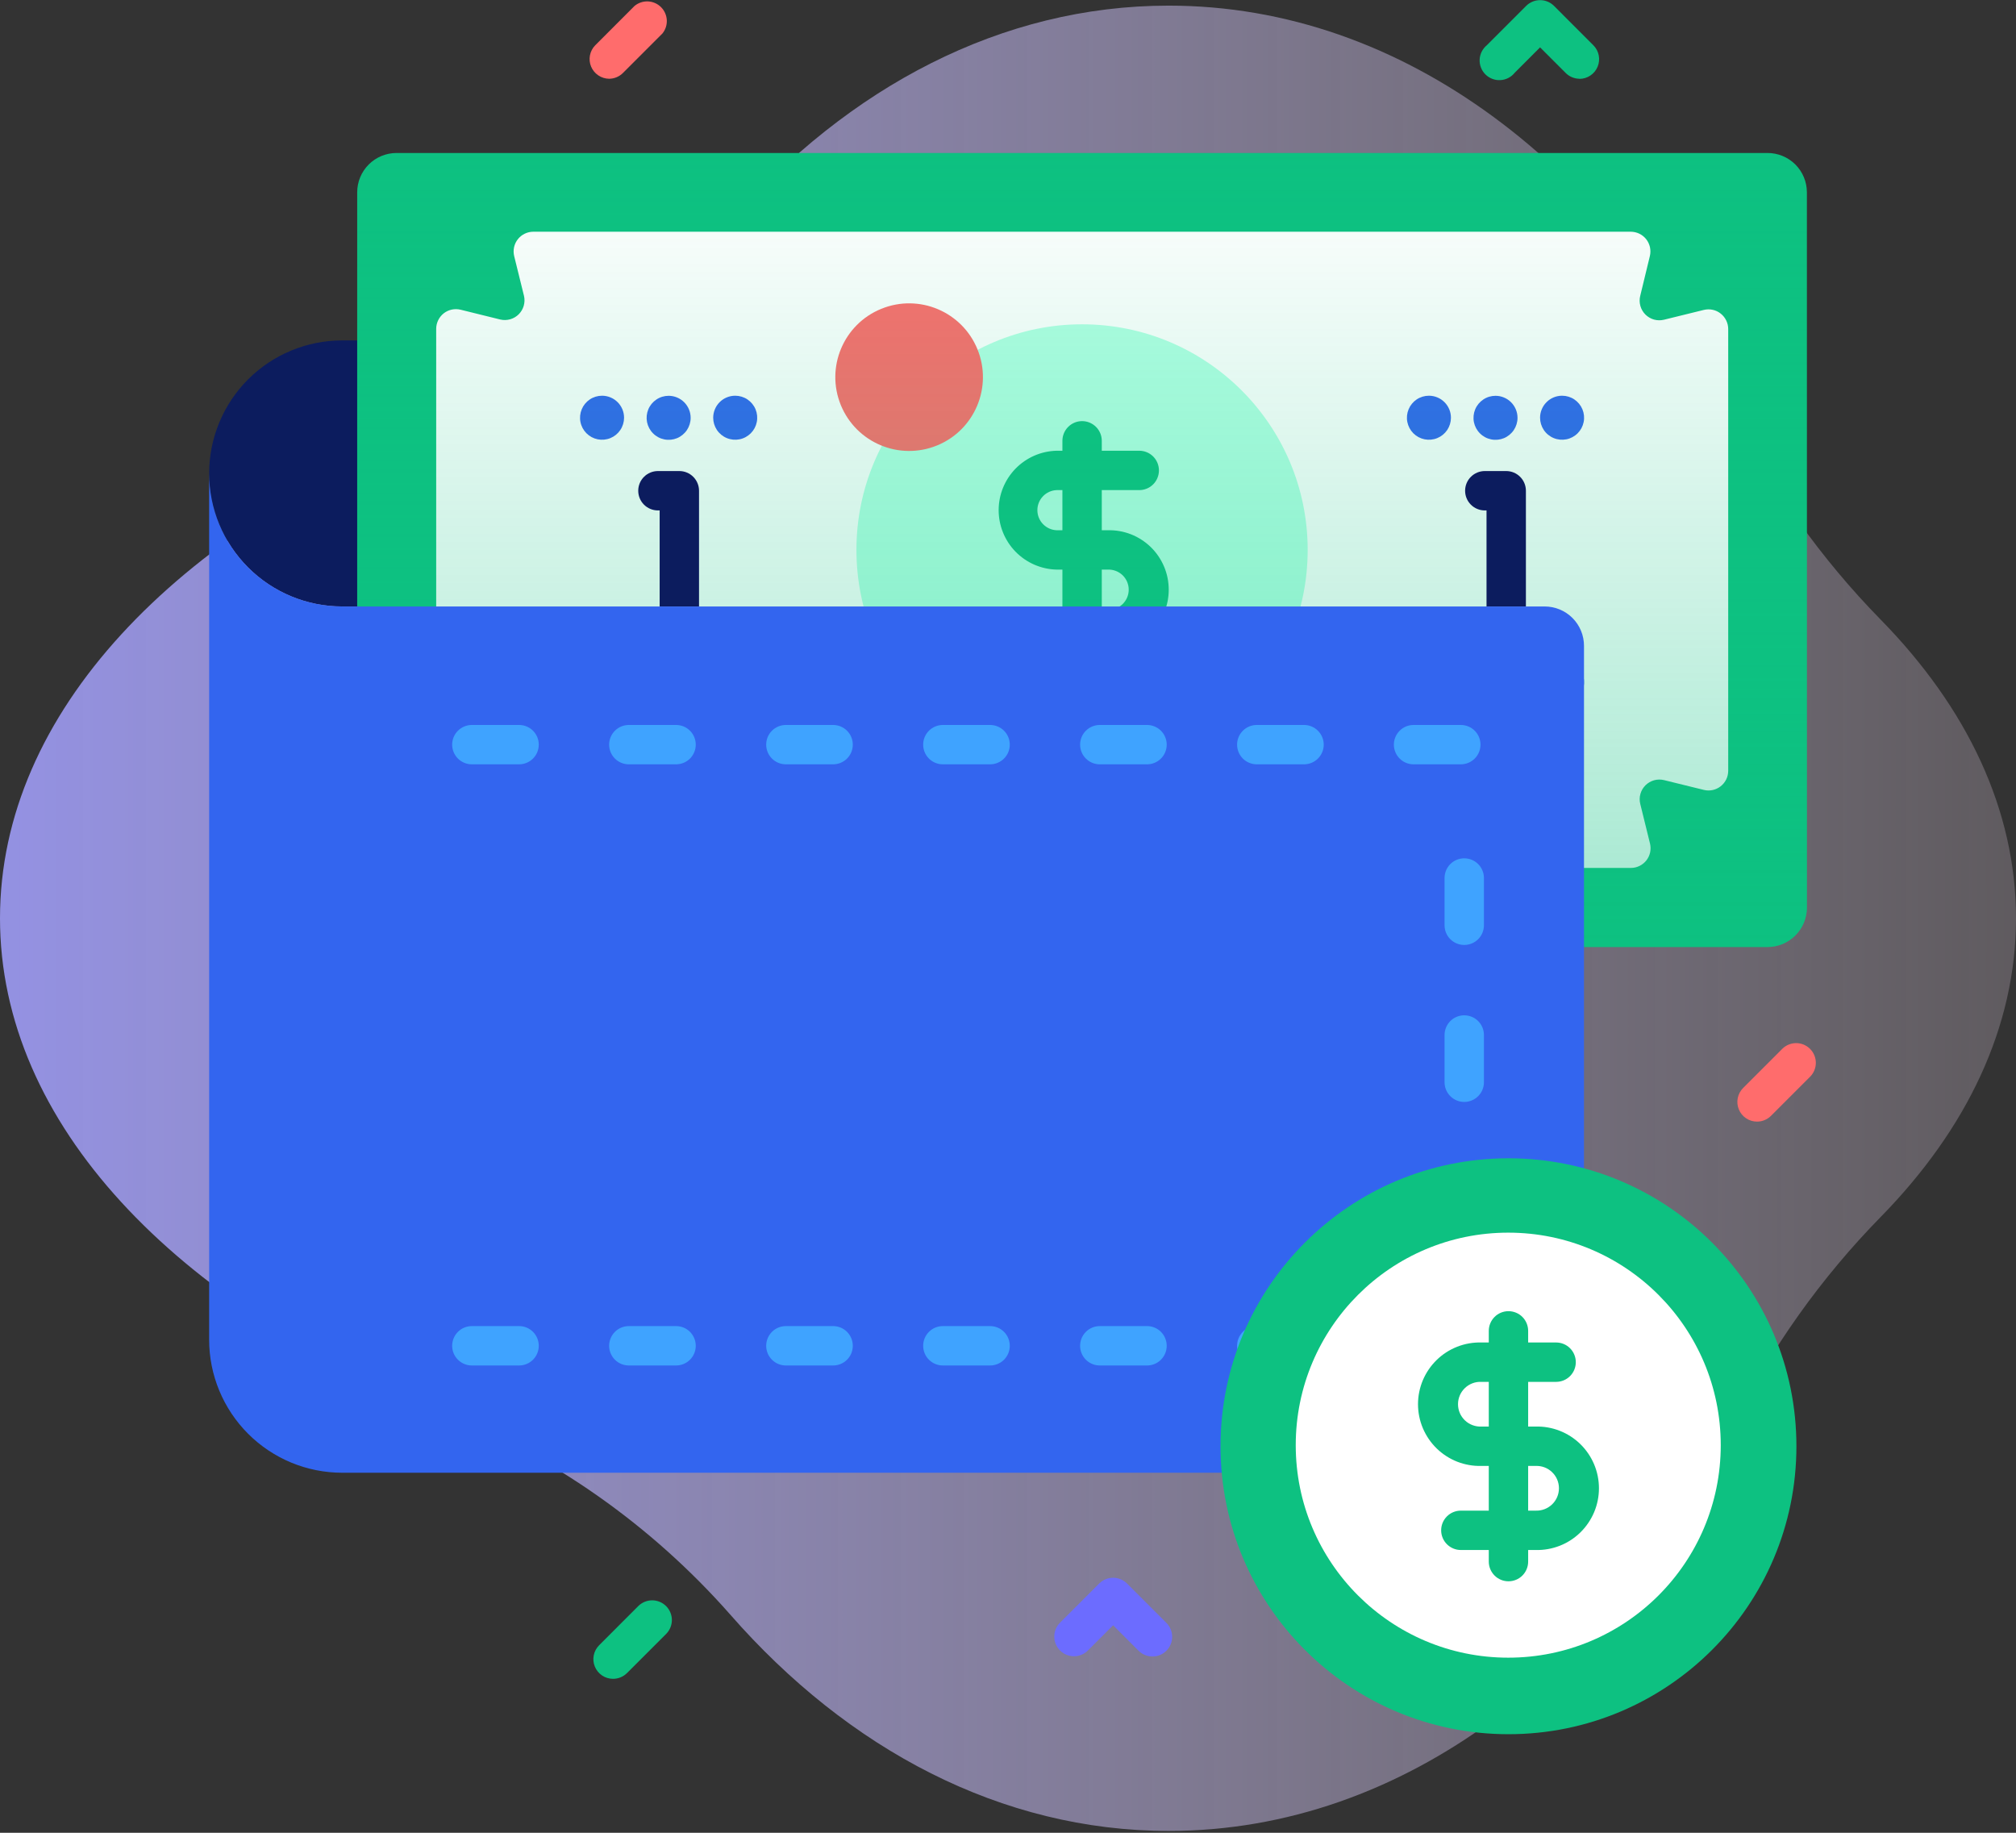 <svg width="77" height="70" viewBox="0 0 77 70" fill="none" xmlns="http://www.w3.org/2000/svg">
<rect x="0" y="0" width="77" height="70" fill="#333333" stroke="none"/>
<g clip-path="url(#clip0_7779_66275)">
<path d="M77 35.072C77 30.917 75.12 27.022 71.834 23.668C69.549 21.336 67.645 18.658 66.193 15.733C61.547 6.378 53.628 0.215 44.636 0.215C38.247 0.215 32.4 3.328 27.882 8.486C24.883 11.89 21.121 14.537 16.904 16.212C6.704 20.308 0 27.228 0 35.072C0 42.916 6.704 49.836 16.905 53.933C21.122 55.608 24.883 58.255 27.884 61.658C32.396 66.818 38.249 69.93 44.637 69.93C53.629 69.93 61.549 63.764 66.194 54.409C67.647 51.485 69.551 48.808 71.836 46.476C75.12 43.124 77 39.227 77 35.072Z" fill="url(#paint0_linear_7779_66275)"/>
<path d="M58.995 23.162H13.069C11.721 23.162 10.429 22.627 9.476 21.674C8.524 20.721 7.988 19.429 7.988 18.082C7.988 16.734 8.524 15.442 9.476 14.489C10.429 13.537 11.721 13.002 13.069 13.002H60.499V21.658C60.499 22.057 60.34 22.439 60.058 22.721C59.776 23.003 59.394 23.162 58.995 23.162Z" fill="#0C1C5E"/>
<path d="M67.51 36.169H15.146C14.748 36.169 14.365 36.01 14.083 35.728C13.801 35.446 13.643 35.064 13.643 34.665V7.346C13.643 6.948 13.801 6.565 14.083 6.283C14.365 6.001 14.748 5.843 15.146 5.843H67.51C67.908 5.843 68.291 6.001 68.573 6.283C68.855 6.565 69.013 6.948 69.013 7.346V34.665C69.013 35.064 68.855 35.446 68.573 35.728C68.291 36.01 67.908 36.169 67.51 36.169Z" fill="#0DC181"/>
<path d="M62.647 11.302L63.015 9.783C63.042 9.672 63.044 9.556 63.02 9.444C62.996 9.333 62.947 9.228 62.877 9.138C62.806 9.048 62.717 8.976 62.614 8.926C62.511 8.876 62.398 8.85 62.284 8.85H20.37C20.256 8.85 20.143 8.876 20.041 8.926C19.938 8.976 19.848 9.048 19.778 9.138C19.707 9.228 19.658 9.333 19.634 9.444C19.61 9.556 19.612 9.672 19.639 9.783L20.014 11.302C20.043 11.426 20.039 11.556 20.004 11.678C19.969 11.801 19.903 11.913 19.813 12.003C19.723 12.093 19.611 12.159 19.488 12.194C19.366 12.229 19.236 12.233 19.111 12.204L17.593 11.829C17.482 11.802 17.366 11.8 17.255 11.824C17.143 11.848 17.038 11.897 16.948 11.967C16.858 12.038 16.786 12.128 16.736 12.231C16.686 12.333 16.66 12.446 16.66 12.56V29.44C16.66 29.554 16.686 29.667 16.736 29.769C16.786 29.872 16.859 29.962 16.949 30.032C17.039 30.102 17.143 30.151 17.255 30.175C17.366 30.199 17.482 30.197 17.593 30.169L19.111 29.795C19.236 29.766 19.366 29.77 19.488 29.805C19.611 29.84 19.723 29.905 19.813 29.996C19.903 30.086 19.969 30.198 20.004 30.321C20.039 30.443 20.043 30.573 20.014 30.697L19.639 32.218C19.612 32.328 19.611 32.444 19.635 32.556C19.659 32.667 19.708 32.771 19.778 32.861C19.849 32.951 19.939 33.023 20.041 33.073C20.144 33.123 20.256 33.149 20.37 33.149H62.292C62.406 33.149 62.518 33.123 62.62 33.073C62.723 33.023 62.812 32.95 62.883 32.861C62.953 32.771 63.002 32.666 63.026 32.555C63.05 32.444 63.048 32.328 63.021 32.218L62.647 30.697C62.617 30.572 62.62 30.442 62.656 30.318C62.691 30.195 62.758 30.082 62.849 29.992C62.94 29.901 63.053 29.836 63.177 29.801C63.301 29.767 63.432 29.765 63.556 29.795L65.077 30.169C65.188 30.197 65.303 30.198 65.414 30.174C65.526 30.15 65.63 30.101 65.72 30.031C65.809 29.961 65.882 29.871 65.932 29.769C65.982 29.666 66.008 29.554 66.008 29.44V12.568C66.008 12.454 65.982 12.341 65.932 12.239C65.882 12.136 65.81 12.046 65.72 11.976C65.631 11.905 65.526 11.856 65.415 11.832C65.303 11.808 65.188 11.81 65.077 11.837L63.556 12.211C63.431 12.242 63.299 12.24 63.175 12.206C63.05 12.171 62.937 12.104 62.845 12.013C62.754 11.921 62.687 11.808 62.653 11.683C62.618 11.559 62.616 11.427 62.647 11.302Z" fill="white"/>
<path d="M41.328 29.621C46.088 29.621 49.946 25.763 49.946 21.003C49.946 16.244 46.088 12.386 41.328 12.386C36.569 12.386 32.711 16.244 32.711 21.003C32.711 25.763 36.569 29.621 41.328 29.621Z" fill="#B4FFE4"/>
<path d="M35.789 17.014C37.23 16.426 37.921 14.78 37.333 13.339C36.744 11.898 35.099 11.207 33.658 11.796C32.217 12.384 31.526 14.029 32.114 15.47C32.703 16.911 34.348 17.602 35.789 17.014Z" fill="#FF6C6C"/>
<path d="M47.943 30.433C49.5 30.433 50.762 29.171 50.762 27.614C50.762 26.058 49.5 24.796 47.943 24.796C46.387 24.796 45.125 26.058 45.125 27.614C45.125 29.171 46.387 30.433 47.943 30.433Z" fill="#FFAB66"/>
<path d="M42.31 24.792H39.152C38.953 24.792 38.761 24.712 38.62 24.572C38.479 24.43 38.4 24.239 38.4 24.04C38.4 23.84 38.479 23.649 38.62 23.508C38.761 23.367 38.953 23.288 39.152 23.288H42.31C42.414 23.292 42.517 23.276 42.614 23.24C42.711 23.203 42.799 23.147 42.874 23.076C42.949 23.004 43.009 22.918 43.049 22.823C43.09 22.728 43.111 22.625 43.111 22.522C43.111 22.418 43.09 22.316 43.049 22.22C43.009 22.125 42.949 22.039 42.874 21.967C42.799 21.896 42.711 21.84 42.614 21.804C42.517 21.767 42.414 21.751 42.31 21.755H40.355C39.763 21.74 39.2 21.494 38.787 21.07C38.374 20.646 38.143 20.077 38.143 19.485C38.143 18.893 38.374 18.324 38.787 17.9C39.2 17.476 39.763 17.23 40.355 17.215H43.513C43.713 17.215 43.904 17.294 44.045 17.435C44.186 17.576 44.265 17.768 44.265 17.967C44.265 18.166 44.186 18.358 44.045 18.499C43.904 18.64 43.713 18.719 43.513 18.719H40.355C40.158 18.728 39.971 18.812 39.835 18.955C39.698 19.098 39.622 19.288 39.622 19.485C39.622 19.683 39.698 19.873 39.835 20.015C39.971 20.158 40.158 20.243 40.355 20.252H42.31C42.613 20.244 42.915 20.297 43.197 20.407C43.479 20.518 43.736 20.684 43.953 20.895C44.171 21.107 44.343 21.36 44.461 21.639C44.579 21.918 44.639 22.218 44.639 22.522C44.639 22.825 44.579 23.125 44.461 23.404C44.343 23.683 44.171 23.936 43.953 24.148C43.736 24.36 43.479 24.526 43.197 24.636C42.915 24.747 42.613 24.8 42.31 24.792Z" fill="#0DC181"/>
<path d="M41.33 25.923C41.231 25.923 41.133 25.903 41.042 25.866C40.951 25.828 40.868 25.772 40.798 25.703C40.728 25.633 40.673 25.55 40.635 25.459C40.598 25.367 40.578 25.27 40.578 25.171V16.836C40.578 16.637 40.657 16.445 40.798 16.305C40.939 16.163 41.131 16.084 41.33 16.084C41.529 16.084 41.721 16.163 41.862 16.305C42.003 16.445 42.082 16.637 42.082 16.836V25.171C42.082 25.27 42.063 25.367 42.025 25.459C41.987 25.55 41.932 25.633 41.862 25.703C41.792 25.772 41.709 25.828 41.618 25.866C41.527 25.903 41.429 25.923 41.33 25.923Z" fill="#0DC181"/>
<path d="M55.418 26.049C55.418 26.215 55.368 26.378 55.276 26.516C55.184 26.654 55.052 26.762 54.899 26.826C54.745 26.89 54.576 26.906 54.413 26.874C54.25 26.841 54.1 26.761 53.983 26.644C53.865 26.526 53.785 26.376 53.752 26.213C53.72 26.05 53.737 25.881 53.8 25.727C53.864 25.574 53.972 25.443 54.11 25.35C54.248 25.258 54.411 25.209 54.577 25.209C54.8 25.209 55.014 25.297 55.172 25.455C55.329 25.612 55.418 25.826 55.418 26.049Z" fill="#3365EF"/>
<path d="M57.961 26.049C57.961 26.215 57.911 26.378 57.819 26.516C57.727 26.654 57.595 26.762 57.442 26.826C57.288 26.89 57.119 26.906 56.956 26.874C56.793 26.841 56.643 26.761 56.526 26.644C56.408 26.526 56.328 26.376 56.295 26.213C56.263 26.05 56.28 25.881 56.343 25.727C56.407 25.574 56.515 25.443 56.653 25.35C56.791 25.258 56.954 25.209 57.12 25.209C57.343 25.209 57.557 25.297 57.714 25.455C57.872 25.612 57.961 25.826 57.961 26.049Z" fill="#3365EF"/>
<path d="M59.663 25.209C59.829 25.209 59.992 25.258 60.13 25.35C60.268 25.443 60.376 25.574 60.44 25.727C60.503 25.881 60.52 26.05 60.487 26.213C60.455 26.376 60.375 26.526 60.257 26.644C60.14 26.761 59.99 26.841 59.827 26.874C59.664 26.906 59.495 26.89 59.341 26.826C59.188 26.762 59.056 26.654 58.964 26.516C58.872 26.378 58.822 26.215 58.822 26.049C58.822 25.826 58.911 25.612 59.069 25.455C59.226 25.297 59.44 25.209 59.663 25.209Z" fill="#3365EF"/>
<path d="M55.418 15.957C55.417 16.124 55.367 16.286 55.275 16.424C55.182 16.562 55.05 16.669 54.897 16.732C54.743 16.795 54.574 16.811 54.411 16.779C54.248 16.746 54.099 16.666 53.981 16.548C53.864 16.43 53.785 16.28 53.752 16.117C53.72 15.954 53.737 15.786 53.801 15.632C53.864 15.479 53.972 15.348 54.11 15.255C54.248 15.163 54.411 15.114 54.577 15.114C54.688 15.114 54.797 15.136 54.899 15.178C55.002 15.22 55.094 15.283 55.172 15.361C55.251 15.439 55.312 15.533 55.355 15.635C55.397 15.737 55.418 15.847 55.418 15.957Z" fill="#3365EF"/>
<path d="M57.961 15.958C57.961 16.124 57.911 16.287 57.819 16.425C57.727 16.563 57.595 16.671 57.442 16.735C57.288 16.798 57.119 16.815 56.956 16.782C56.793 16.75 56.643 16.67 56.526 16.552C56.408 16.435 56.328 16.285 56.295 16.122C56.263 15.959 56.28 15.79 56.343 15.636C56.407 15.482 56.515 15.351 56.653 15.259C56.791 15.166 56.954 15.117 57.12 15.117C57.343 15.117 57.557 15.206 57.714 15.363C57.872 15.521 57.961 15.735 57.961 15.958Z" fill="#3365EF"/>
<path d="M59.663 15.114C59.829 15.114 59.992 15.163 60.13 15.255C60.268 15.348 60.376 15.479 60.44 15.633C60.503 15.786 60.52 15.955 60.487 16.119C60.455 16.282 60.375 16.431 60.257 16.549C60.14 16.666 59.99 16.747 59.827 16.779C59.664 16.811 59.495 16.795 59.341 16.731C59.188 16.668 59.056 16.56 58.964 16.422C58.872 16.283 58.822 16.121 58.822 15.954C58.822 15.732 58.911 15.518 59.069 15.36C59.226 15.202 59.44 15.114 59.663 15.114Z" fill="#3365EF"/>
<path d="M23.836 26.049C23.836 26.215 23.786 26.378 23.694 26.516C23.602 26.654 23.47 26.762 23.317 26.826C23.163 26.89 22.994 26.906 22.831 26.874C22.668 26.841 22.518 26.761 22.401 26.644C22.283 26.526 22.203 26.376 22.171 26.213C22.138 26.05 22.155 25.881 22.218 25.727C22.282 25.574 22.39 25.443 22.528 25.35C22.666 25.258 22.829 25.209 22.995 25.209C23.218 25.209 23.432 25.297 23.589 25.455C23.747 25.612 23.836 25.826 23.836 26.049Z" fill="#3365EF"/>
<path d="M26.379 26.049C26.379 26.215 26.329 26.378 26.237 26.516C26.145 26.654 26.013 26.762 25.86 26.826C25.706 26.89 25.537 26.906 25.374 26.874C25.211 26.841 25.061 26.761 24.944 26.644C24.826 26.526 24.746 26.376 24.713 26.213C24.681 26.05 24.698 25.881 24.761 25.727C24.825 25.574 24.933 25.443 25.071 25.35C25.209 25.258 25.372 25.209 25.538 25.209C25.761 25.209 25.975 25.297 26.132 25.455C26.29 25.612 26.379 25.826 26.379 26.049Z" fill="#3365EF"/>
<path d="M28.081 25.209C28.247 25.209 28.41 25.258 28.548 25.35C28.686 25.443 28.794 25.574 28.858 25.727C28.921 25.881 28.938 26.05 28.905 26.213C28.873 26.376 28.793 26.526 28.675 26.644C28.558 26.761 28.408 26.841 28.245 26.874C28.082 26.906 27.913 26.89 27.759 26.826C27.606 26.762 27.474 26.654 27.382 26.516C27.29 26.378 27.24 26.215 27.24 26.049C27.24 25.826 27.329 25.612 27.486 25.455C27.644 25.297 27.858 25.209 28.081 25.209Z" fill="#3365EF"/>
<path d="M23.836 15.957C23.835 16.124 23.785 16.286 23.692 16.424C23.6 16.562 23.468 16.669 23.315 16.732C23.161 16.795 22.992 16.811 22.829 16.779C22.666 16.746 22.517 16.666 22.399 16.548C22.282 16.43 22.202 16.28 22.17 16.117C22.138 15.954 22.155 15.786 22.219 15.632C22.282 15.479 22.39 15.348 22.528 15.255C22.666 15.163 22.829 15.114 22.995 15.114C23.106 15.114 23.215 15.136 23.317 15.178C23.42 15.22 23.512 15.283 23.59 15.361C23.669 15.439 23.73 15.533 23.773 15.635C23.815 15.737 23.836 15.847 23.836 15.957Z" fill="#3365EF"/>
<path d="M26.379 15.958C26.379 16.124 26.329 16.287 26.237 16.425C26.145 16.563 26.013 16.671 25.86 16.735C25.706 16.798 25.537 16.815 25.374 16.782C25.211 16.75 25.061 16.67 24.944 16.552C24.826 16.435 24.746 16.285 24.713 16.122C24.681 15.959 24.698 15.79 24.761 15.636C24.825 15.482 24.933 15.351 25.071 15.259C25.209 15.166 25.372 15.117 25.538 15.117C25.761 15.117 25.975 15.206 26.132 15.363C26.29 15.521 26.379 15.735 26.379 15.958Z" fill="#3365EF"/>
<path d="M28.081 15.114C28.247 15.114 28.41 15.163 28.548 15.255C28.686 15.348 28.794 15.479 28.858 15.633C28.921 15.786 28.938 15.955 28.905 16.119C28.873 16.282 28.793 16.431 28.675 16.549C28.558 16.666 28.408 16.747 28.245 16.779C28.082 16.811 27.913 16.795 27.759 16.731C27.606 16.668 27.474 16.56 27.382 16.422C27.29 16.283 27.24 16.121 27.24 15.954C27.24 15.732 27.329 15.518 27.486 15.36C27.644 15.202 27.858 15.114 28.081 15.114Z" fill="#3365EF"/>
<path d="M67.51 36.169H15.146C14.748 36.169 14.365 36.01 14.083 35.728C13.801 35.446 13.643 35.064 13.643 34.665V7.346C13.643 6.948 13.801 6.565 14.083 6.283C14.365 6.001 14.748 5.843 15.146 5.843H67.51C67.908 5.843 68.291 6.001 68.573 6.283C68.855 6.565 69.013 6.948 69.013 7.346V34.665C69.013 35.064 68.855 35.446 68.573 35.728C68.291 36.01 67.908 36.169 67.51 36.169Z" fill="url(#paint1_linear_7779_66275)"/>
<path d="M60.5 24.667V54.745C60.5 55.144 60.342 55.526 60.06 55.808C59.778 56.09 59.395 56.249 58.996 56.249H13.069C12.401 56.249 11.741 56.117 11.124 55.862C10.508 55.606 9.947 55.232 9.476 54.76C9.004 54.288 8.63 53.728 8.375 53.112C8.119 52.495 7.988 51.834 7.988 51.167V18.081C7.988 19.429 8.524 20.721 9.477 21.674C10.43 22.627 11.722 23.163 13.07 23.163H58.996C59.395 23.163 59.778 23.321 60.06 23.603C60.342 23.885 60.5 24.268 60.5 24.667Z" fill="#3365EF"/>
<path d="M55.795 29.192H53.99C53.791 29.192 53.599 29.113 53.459 28.972C53.318 28.831 53.238 28.64 53.238 28.44C53.238 28.241 53.318 28.05 53.459 27.909C53.599 27.768 53.791 27.689 53.99 27.689H55.795C55.994 27.689 56.186 27.768 56.327 27.909C56.468 28.05 56.547 28.241 56.547 28.44C56.547 28.64 56.468 28.831 56.327 28.972C56.186 29.113 55.994 29.192 55.795 29.192Z" fill="#3FA3FF"/>
<path d="M49.807 29.192H48.002C47.803 29.192 47.611 29.113 47.47 28.972C47.329 28.831 47.25 28.64 47.25 28.44C47.25 28.241 47.329 28.05 47.47 27.909C47.611 27.768 47.803 27.689 48.002 27.689H49.807C50.006 27.689 50.197 27.768 50.338 27.909C50.479 28.05 50.559 28.241 50.559 28.44C50.559 28.64 50.479 28.831 50.338 28.972C50.197 29.113 50.006 29.192 49.807 29.192Z" fill="#3FA3FF"/>
<path d="M43.81 29.192H42.006C41.806 29.192 41.615 29.113 41.474 28.972C41.333 28.831 41.254 28.64 41.254 28.44C41.254 28.241 41.333 28.05 41.474 27.909C41.615 27.768 41.806 27.689 42.006 27.689H43.81C44.01 27.689 44.201 27.768 44.342 27.909C44.483 28.05 44.562 28.241 44.562 28.44C44.562 28.64 44.483 28.831 44.342 28.972C44.201 29.113 44.01 29.192 43.81 29.192Z" fill="#3FA3FF"/>
<path d="M37.816 29.192H36.012C35.812 29.192 35.621 29.113 35.48 28.972C35.339 28.831 35.26 28.64 35.26 28.44C35.26 28.241 35.339 28.05 35.48 27.909C35.621 27.768 35.812 27.689 36.012 27.689H37.816C38.016 27.689 38.207 27.768 38.348 27.909C38.489 28.05 38.568 28.241 38.568 28.44C38.568 28.64 38.489 28.831 38.348 28.972C38.207 29.113 38.016 29.192 37.816 29.192Z" fill="#3FA3FF"/>
<path d="M31.82 29.192H30.016C29.816 29.192 29.625 29.113 29.484 28.972C29.343 28.831 29.264 28.64 29.264 28.44C29.264 28.241 29.343 28.05 29.484 27.909C29.625 27.768 29.816 27.689 30.016 27.689H31.82C32.02 27.689 32.211 27.768 32.352 27.909C32.493 28.05 32.572 28.241 32.572 28.44C32.572 28.64 32.493 28.831 32.352 28.972C32.211 29.113 32.02 29.192 31.82 29.192Z" fill="#3FA3FF"/>
<path d="M25.822 29.192H24.018C23.818 29.192 23.627 29.113 23.486 28.972C23.345 28.831 23.266 28.64 23.266 28.44C23.266 28.241 23.345 28.05 23.486 27.909C23.627 27.768 23.818 27.689 24.018 27.689H25.822C26.022 27.689 26.213 27.768 26.354 27.909C26.495 28.05 26.574 28.241 26.574 28.44C26.574 28.64 26.495 28.831 26.354 28.972C26.213 29.113 26.022 29.192 25.822 29.192Z" fill="#3FA3FF"/>
<path d="M19.826 29.192H18.021C17.822 29.192 17.631 29.113 17.49 28.972C17.349 28.831 17.27 28.64 17.27 28.44C17.27 28.241 17.349 28.05 17.49 27.909C17.631 27.768 17.822 27.689 18.021 27.689H19.826C20.026 27.689 20.217 27.768 20.358 27.909C20.499 28.05 20.578 28.241 20.578 28.44C20.578 28.64 20.499 28.831 20.358 28.972C20.217 29.113 20.026 29.192 19.826 29.192Z" fill="#3FA3FF"/>
<path d="M55.926 48.083C55.726 48.083 55.535 48.003 55.394 47.862C55.253 47.721 55.174 47.53 55.174 47.331V45.526C55.174 45.326 55.253 45.135 55.394 44.994C55.535 44.853 55.726 44.774 55.926 44.774C56.125 44.774 56.316 44.853 56.458 44.994C56.599 45.135 56.678 45.326 56.678 45.526V47.331C56.678 47.53 56.599 47.721 56.458 47.862C56.316 48.003 56.125 48.083 55.926 48.083Z" fill="#3FA3FF"/>
<path d="M55.926 42.087C55.726 42.087 55.535 42.007 55.394 41.866C55.253 41.725 55.174 41.534 55.174 41.335V39.53C55.174 39.331 55.253 39.139 55.394 38.998C55.535 38.857 55.726 38.778 55.926 38.778C56.125 38.778 56.316 38.857 56.458 38.998C56.599 39.139 56.678 39.331 56.678 39.53V41.335C56.678 41.534 56.599 41.725 56.458 41.866C56.316 42.007 56.125 42.087 55.926 42.087Z" fill="#3FA3FF"/>
<path d="M55.926 36.091C55.726 36.091 55.535 36.012 55.394 35.871C55.253 35.73 55.174 35.538 55.174 35.339V33.534C55.174 33.335 55.253 33.144 55.394 33.002C55.535 32.861 55.726 32.782 55.926 32.782C56.125 32.782 56.316 32.861 56.458 33.002C56.599 33.144 56.678 33.335 56.678 33.534V35.339C56.678 35.538 56.599 35.73 56.458 35.871C56.316 36.012 56.125 36.091 55.926 36.091Z" fill="#3FA3FF"/>
<path d="M55.795 52.152H53.99C53.791 52.152 53.599 52.073 53.459 51.932C53.318 51.791 53.238 51.6 53.238 51.4C53.238 51.201 53.318 51.01 53.459 50.868C53.599 50.727 53.791 50.648 53.99 50.648H55.795C55.994 50.648 56.186 50.727 56.327 50.868C56.468 51.01 56.547 51.201 56.547 51.4C56.547 51.6 56.468 51.791 56.327 51.932C56.186 52.073 55.994 52.152 55.795 52.152Z" fill="#3FA3FF"/>
<path d="M49.807 52.152H48.002C47.803 52.152 47.611 52.073 47.47 51.932C47.329 51.791 47.25 51.6 47.25 51.4C47.25 51.201 47.329 51.01 47.47 50.868C47.611 50.727 47.803 50.648 48.002 50.648H49.807C50.006 50.648 50.197 50.727 50.338 50.868C50.479 51.01 50.559 51.201 50.559 51.4C50.559 51.6 50.479 51.791 50.338 51.932C50.197 52.073 50.006 52.152 49.807 52.152Z" fill="#3FA3FF"/>
<path d="M43.81 52.152H42.006C41.806 52.152 41.615 52.073 41.474 51.932C41.333 51.791 41.254 51.6 41.254 51.4C41.254 51.201 41.333 51.01 41.474 50.868C41.615 50.727 41.806 50.648 42.006 50.648H43.81C44.01 50.648 44.201 50.727 44.342 50.868C44.483 51.01 44.562 51.201 44.562 51.4C44.562 51.6 44.483 51.791 44.342 51.932C44.201 52.073 44.01 52.152 43.81 52.152Z" fill="#3FA3FF"/>
<path d="M37.816 52.152H36.012C35.812 52.152 35.621 52.073 35.48 51.932C35.339 51.791 35.26 51.6 35.26 51.4C35.26 51.201 35.339 51.01 35.48 50.868C35.621 50.727 35.812 50.648 36.012 50.648H37.816C38.016 50.648 38.207 50.727 38.348 50.868C38.489 51.01 38.568 51.201 38.568 51.4C38.568 51.6 38.489 51.791 38.348 51.932C38.207 52.073 38.016 52.152 37.816 52.152Z" fill="#3FA3FF"/>
<path d="M31.82 52.152H30.016C29.816 52.152 29.625 52.073 29.484 51.932C29.343 51.791 29.264 51.6 29.264 51.4C29.264 51.201 29.343 51.01 29.484 50.868C29.625 50.727 29.816 50.648 30.016 50.648H31.82C32.02 50.648 32.211 50.727 32.352 50.868C32.493 51.01 32.572 51.201 32.572 51.4C32.572 51.6 32.493 51.791 32.352 51.932C32.211 52.073 32.02 52.152 31.82 52.152Z" fill="#3FA3FF"/>
<path d="M25.822 52.152H24.018C23.818 52.152 23.627 52.073 23.486 51.932C23.345 51.791 23.266 51.6 23.266 51.4C23.266 51.201 23.345 51.01 23.486 50.868C23.627 50.727 23.818 50.648 24.018 50.648H25.822C26.022 50.648 26.213 50.727 26.354 50.868C26.495 51.01 26.574 51.201 26.574 51.4C26.574 51.6 26.495 51.791 26.354 51.932C26.213 52.073 26.022 52.152 25.822 52.152Z" fill="#3FA3FF"/>
<path d="M19.826 52.152H18.021C17.822 52.152 17.631 52.073 17.49 51.932C17.349 51.791 17.27 51.6 17.27 51.4C17.27 51.201 17.349 51.01 17.49 50.868C17.631 50.727 17.822 50.648 18.021 50.648H19.826C20.026 50.648 20.217 50.727 20.358 50.868C20.499 51.01 20.578 51.201 20.578 51.4C20.578 51.6 20.499 51.791 20.358 51.932C20.217 52.073 20.026 52.152 19.826 52.152Z" fill="#3FA3FF"/>
<path d="M57.615 66.235C63.689 66.235 68.613 61.311 68.613 55.237C68.613 49.163 63.689 44.239 57.615 44.239C51.541 44.239 46.617 49.163 46.617 55.237C46.617 61.311 51.541 66.235 57.615 66.235Z" fill="#0DC181"/>
<path d="M26.699 23.162V18.743C26.699 18.544 26.62 18.352 26.479 18.212C26.338 18.07 26.146 17.991 25.947 17.991H25.129C24.93 17.991 24.738 18.07 24.597 18.212C24.456 18.352 24.377 18.544 24.377 18.743C24.377 18.943 24.456 19.134 24.597 19.275C24.738 19.416 24.93 19.495 25.129 19.495H25.195V23.162H26.699Z" fill="#0C1C5E"/>
<path d="M58.281 23.162V18.743C58.281 18.544 58.202 18.352 58.061 18.212C57.92 18.07 57.728 17.991 57.529 17.991H56.711C56.511 17.991 56.32 18.07 56.179 18.212C56.038 18.352 55.959 18.544 55.959 18.743C55.959 18.943 56.038 19.134 56.179 19.275C56.32 19.416 56.511 19.495 56.711 19.495H56.777V23.162H58.281Z" fill="#0C1C5E"/>
<path d="M57.607 63.312C62.09 63.312 65.723 59.679 65.723 55.196C65.723 50.713 62.09 47.079 57.607 47.079C53.124 47.079 49.49 50.713 49.49 55.196C49.49 59.679 53.124 63.312 57.607 63.312Z" fill="white"/>
<path d="M58.653 59.2H55.796C55.596 59.2 55.405 59.12 55.264 58.979C55.123 58.838 55.044 58.647 55.044 58.448C55.044 58.248 55.123 58.057 55.264 57.916C55.405 57.775 55.596 57.696 55.796 57.696H58.653C58.768 57.7 58.883 57.682 58.991 57.641C59.099 57.6 59.197 57.538 59.28 57.459C59.363 57.379 59.43 57.283 59.475 57.177C59.52 57.071 59.543 56.957 59.543 56.842C59.543 56.727 59.52 56.613 59.475 56.507C59.43 56.401 59.363 56.305 59.28 56.226C59.197 56.146 59.099 56.084 58.991 56.043C58.883 56.002 58.768 55.984 58.653 55.989H56.578C56.263 55.997 55.95 55.941 55.657 55.827C55.364 55.712 55.097 55.539 54.872 55.32C54.647 55.1 54.468 54.837 54.345 54.547C54.223 54.258 54.16 53.946 54.16 53.631C54.16 53.317 54.223 53.005 54.345 52.715C54.468 52.425 54.647 52.163 54.872 51.943C55.097 51.723 55.364 51.551 55.657 51.436C55.95 51.321 56.263 51.266 56.578 51.274H59.435C59.635 51.274 59.826 51.353 59.967 51.494C60.108 51.635 60.187 51.827 60.187 52.026C60.187 52.225 60.108 52.417 59.967 52.558C59.826 52.699 59.635 52.778 59.435 52.778H56.578C56.463 52.773 56.348 52.791 56.24 52.832C56.132 52.873 56.034 52.935 55.951 53.015C55.868 53.094 55.801 53.19 55.756 53.296C55.711 53.402 55.688 53.516 55.688 53.631C55.688 53.746 55.711 53.861 55.756 53.967C55.801 54.072 55.868 54.168 55.951 54.248C56.034 54.328 56.132 54.39 56.24 54.43C56.348 54.471 56.463 54.49 56.578 54.485H58.653C58.968 54.477 59.281 54.532 59.574 54.647C59.867 54.762 60.134 54.934 60.359 55.154C60.584 55.373 60.763 55.636 60.886 55.926C61.008 56.216 61.071 56.528 61.071 56.842C61.071 57.157 61.008 57.468 60.886 57.758C60.763 58.048 60.584 58.311 60.359 58.531C60.134 58.75 59.867 58.923 59.574 59.038C59.281 59.152 58.968 59.208 58.653 59.2Z" fill="#0DC181"/>
<path d="M57.615 60.395C57.416 60.395 57.224 60.316 57.084 60.175C56.943 60.034 56.863 59.842 56.863 59.643V50.83C56.863 50.631 56.943 50.439 57.084 50.298C57.224 50.157 57.416 50.078 57.615 50.078C57.815 50.078 58.006 50.157 58.147 50.298C58.288 50.439 58.367 50.631 58.367 50.83V59.643C58.367 59.842 58.288 60.034 58.147 60.175C58.006 60.316 57.815 60.395 57.615 60.395Z" fill="#0DC181"/>
<path d="M23.265 3.008C23.118 3.006 22.974 2.962 22.852 2.879C22.729 2.797 22.634 2.68 22.577 2.544C22.52 2.408 22.505 2.258 22.533 2.113C22.561 1.968 22.631 1.835 22.735 1.729L24.238 0.225C24.382 0.107 24.565 0.046 24.751 0.054C24.937 0.063 25.113 0.14 25.246 0.271C25.378 0.402 25.457 0.578 25.468 0.764C25.478 0.95 25.419 1.133 25.302 1.278L23.798 2.782C23.728 2.853 23.645 2.909 23.554 2.948C23.463 2.987 23.365 3.007 23.265 3.008Z" fill="#FF6C6C"/>
<path d="M67.108 42.838C66.959 42.838 66.814 42.794 66.691 42.711C66.567 42.628 66.471 42.511 66.415 42.374C66.358 42.236 66.343 42.086 66.372 41.94C66.401 41.794 66.472 41.66 66.577 41.555L68.081 40.051C68.223 39.914 68.412 39.839 68.61 39.84C68.807 39.842 68.995 39.921 69.135 40.061C69.274 40.2 69.353 40.389 69.355 40.586C69.357 40.783 69.281 40.973 69.144 41.115L67.64 42.619C67.57 42.688 67.487 42.744 67.396 42.781C67.304 42.819 67.207 42.838 67.108 42.838Z" fill="#FF6C6C"/>
<path d="M23.414 64.12C23.266 64.12 23.121 64.076 22.997 63.993C22.874 63.91 22.778 63.793 22.721 63.656C22.664 63.519 22.649 63.368 22.678 63.222C22.707 63.076 22.779 62.943 22.884 62.837L24.387 61.333C24.529 61.196 24.719 61.121 24.916 61.122C25.113 61.124 25.302 61.203 25.442 61.343C25.581 61.482 25.66 61.671 25.662 61.868C25.663 62.065 25.588 62.255 25.451 62.397L23.947 63.901C23.877 63.97 23.794 64.026 23.702 64.063C23.611 64.101 23.513 64.12 23.414 64.12Z" fill="#0DC181"/>
<path d="M44.019 63.266C43.92 63.267 43.822 63.247 43.731 63.21C43.639 63.172 43.556 63.117 43.486 63.047L42.515 62.075L41.542 63.047C41.4 63.184 41.21 63.26 41.013 63.258C40.816 63.256 40.627 63.177 40.488 63.038C40.348 62.898 40.269 62.71 40.268 62.513C40.266 62.315 40.342 62.125 40.479 61.984L41.983 60.48C42.124 60.339 42.315 60.26 42.514 60.26C42.714 60.26 42.905 60.339 43.046 60.48L44.55 61.984C44.691 62.125 44.77 62.316 44.77 62.515C44.77 62.715 44.691 62.906 44.55 63.047C44.48 63.117 44.398 63.172 44.306 63.21C44.215 63.248 44.117 63.267 44.019 63.266Z" fill="#6C6CFF"/>
<path d="M60.326 3.008C60.227 3.007 60.129 2.986 60.038 2.948C59.947 2.909 59.864 2.853 59.795 2.782L58.822 1.809L57.851 2.782C57.785 2.864 57.702 2.931 57.608 2.979C57.515 3.027 57.412 3.054 57.307 3.06C57.202 3.066 57.097 3.05 56.999 3.012C56.901 2.975 56.811 2.918 56.737 2.844C56.662 2.77 56.603 2.681 56.565 2.583C56.527 2.485 56.51 2.38 56.514 2.275C56.519 2.17 56.546 2.067 56.593 1.973C56.64 1.879 56.706 1.796 56.787 1.729L58.291 0.225C58.432 0.084 58.623 0.005 58.823 0.005C59.022 0.005 59.214 0.084 59.355 0.225L60.858 1.729C60.963 1.834 61.035 1.968 61.063 2.114C61.092 2.26 61.077 2.411 61.02 2.548C60.963 2.686 60.867 2.803 60.743 2.885C60.62 2.968 60.475 3.012 60.326 3.012V3.008Z" fill="#0DC181"/>
</g>
<defs>
<linearGradient id="paint0_linear_7779_66275" x1="-16.092" y1="35.072" x2="108.884" y2="35.072" gradientUnits="userSpaceOnUse">
<stop offset="0.01" stop-color="#9494FF"/>
<stop offset="0.99" stop-color="#FFE8DC" stop-opacity="0"/>
</linearGradient>
<linearGradient id="paint1_linear_7779_66275" x1="41.328" y1="36.164" x2="41.328" y2="5.843" gradientUnits="userSpaceOnUse">
<stop stop-color="#0DC181" stop-opacity="0.38"/>
<stop offset="1" stop-color="#0DC181" stop-opacity="0"/>
</linearGradient>
<clipPath id="clip0_7779_66275">
<rect width="77" height="69.93" fill="white"/>
</clipPath>
</defs>
</svg>
